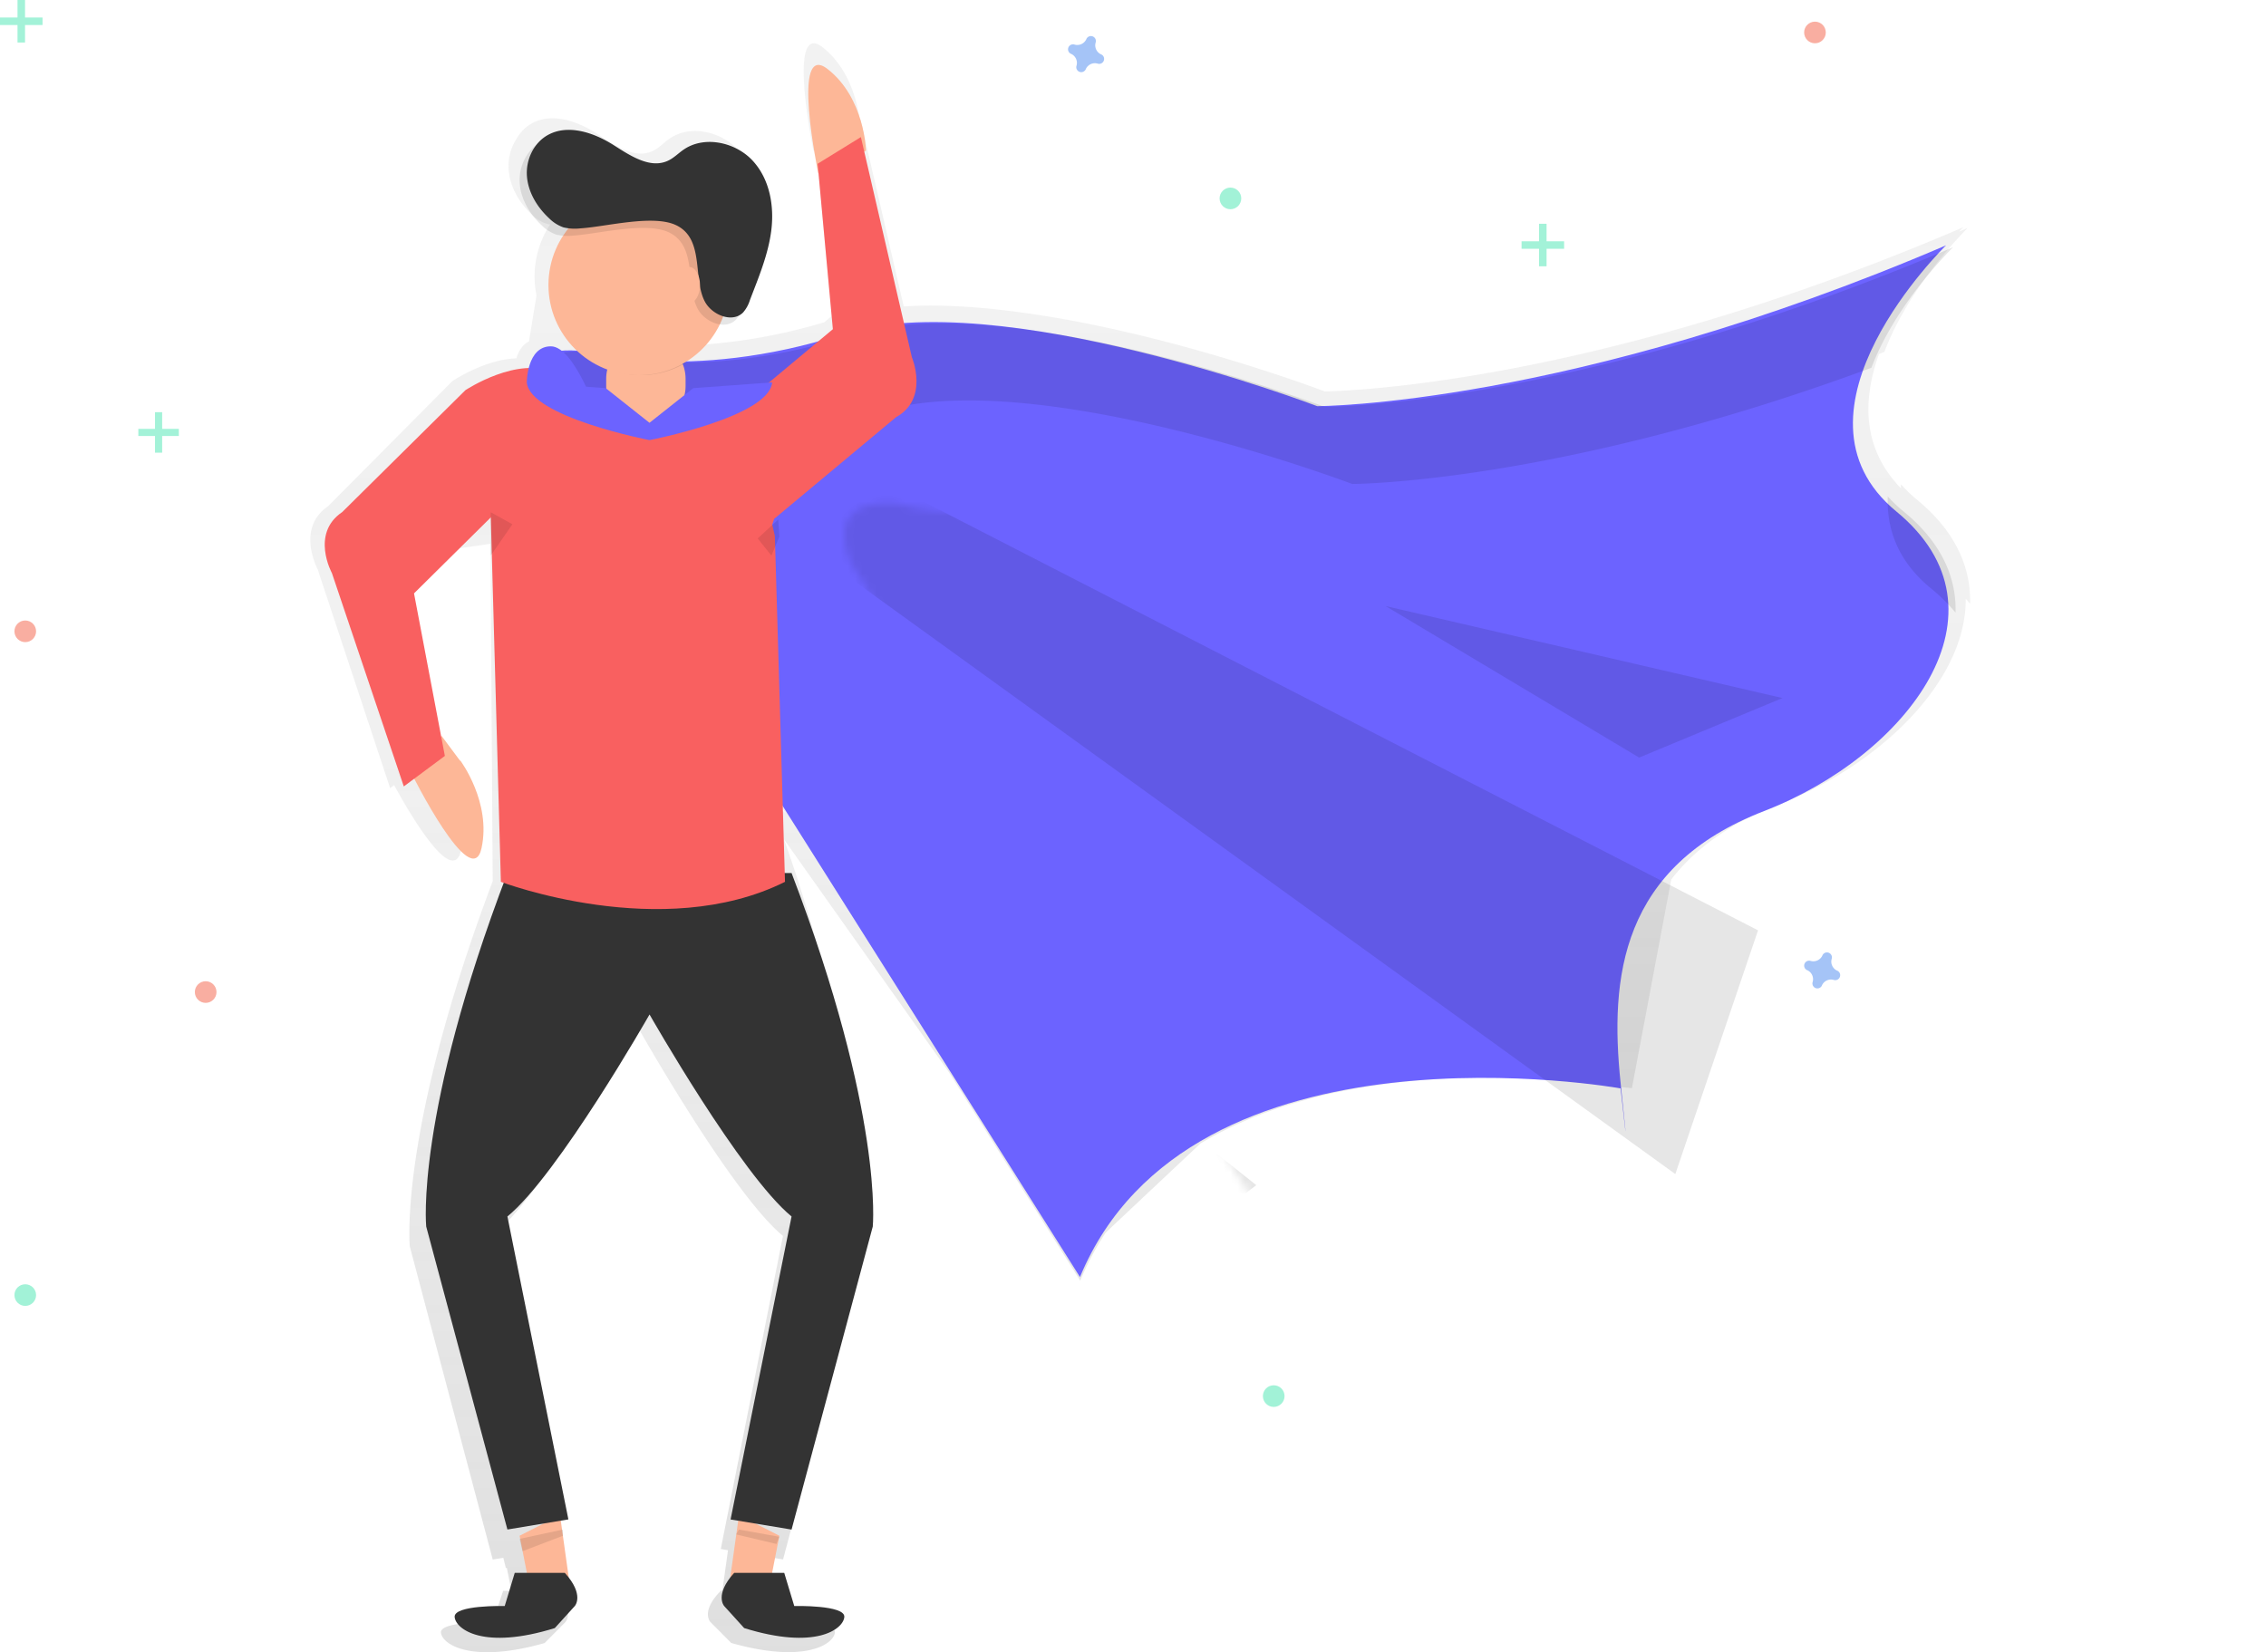 <svg xmlns="http://www.w3.org/2000/svg" width="314" height="229" fill="none" viewBox="0 0 314 229">
  <path fill="url(#a)" fill-rule="evenodd" d="M263.41 67.116a19.622 19.622 0 0 0 2.237 2.15c5.326 4.392 7.493 9.387 7.346 14.418a21.24 21.24 0 0 0-.601-.702c.096 11.373-11.831 23.07-26.055 28.579-6.857 2.658-11.573 6.212-14.75 10.332l-5.453 28.928-11.596-1.263c-12.577-.753-32.942-.205-48.196 8.934l-13.124 12.347a39.268 39.268 0 0 0-3.526 6.66l-18.137-28.8-22.923-32.373c11.158 31.343 11.371 56.418 11.371 56.418l-11.492 43.397-1.611-.269-.147.445-.827 4.165h1.149l1.436 4.341s7.341-.16 7.182 1.447c-.16 1.608-4.146 4.341-14.366 1.447l-2.873-2.894s-1.437-1.447 1.437-4.341h.204l.785-5.618-1.001-.17 8.617-43.394c-7.184-5.946-20.109-28.931-20.109-28.931S75.46 165.351 68.277 171.3l8.625 43.406-1.001.17.796 5.618h.205c2.873 2.894 1.436 4.341 1.436 4.341l-2.873 2.894c-10.214 2.894-14.206.161-14.365-1.447-.16-1.607 7.18-1.447 7.18-1.447l1.438-4.341h1.148l-.637-3.203-.13.046-.354-1.429-1.467.245-11.492-43.397s-1.596-15.911 11.492-50.63l-.319-46.76-7.154 1.05-5.323 5.325 4.208 22.582 1.145 1.484h.054s4.428 5.727 3.006 12.036c-1.163 5.206-7.217-5.237-9.279-9.021l-.556.417-10.055-30.377s-3.033-5.625 1.437-8.68l17.236-17.357s4.488-3.027 8.873-3.158c.292-.938.812-1.898 1.744-2.336l1.049-6.394a13.126 13.126 0 0 1 1.881-9.826 3.746 3.746 0 0 1-.6-.133 5.303 5.303 0 0 1-2.036-1.338c-1.686-1.623-2.946-3.812-3.108-6.164a6.953 6.953 0 0 1 1.043-4.162 5.642 5.642 0 0 1 2.104-2.174c2.835-1.628 6.448-.341 9.183 1.454l.349.23c2.279 1.501 4.933 3.251 7.337 2.08.523-.256.97-.632 1.418-1.008.264-.22.527-.442.807-.64 2.918-2.064 7.265-1.047 9.648 1.626 2.384 2.673 3.045 6.542 2.643 10.108-.364 3.219-1.506 6.282-2.64 9.323l-.366.984a6.674 6.674 0 0 1-.662 1.432c-.132.255-.299.49-.496.7a2.479 2.479 0 0 1-2.257.675c-.7 1.414-1.65 2.69-2.801 3.762a78.278 78.278 0 0 0 18.432-3.2l1.034-.871-2.122-23.08-.415.197s-3.773-18.33 1.292-14.345c3.794 3 4.831 7.837 5.11 10.059l.114-.07 5.994 25.916c5.339-.34 11.281.1 17.266.975 19.024 2.688 38.689 9.899 41.075 10.807 3.872-.073 38.59-1.323 88.487-22.759 0 0-.213.218-.586.606l1.202-.509s-8.046 7.84-11.557 17.189l-.74.275c-2.236 6.203-2.428 13.002 3.033 18.614v-.554Zm-155.214 44.527.015.533.646.514-.661-1.047Z" clip-rule="evenodd"/>
  <path fill="#FDB797" d="M63.8 105.43h-.054L61.193 102l-4.13 4.304.457.714-.52.131s8.336 16.776 9.725 10.408c1.388-6.367-2.925-12.127-2.925-12.127Z"/>
  <path fill="#6C63FF" d="M80.092 48.608s15.287 4.612 36.693-2.307c21.405-6.92 65.74 9.992 65.74 9.992s35.163 0 87.145-22.293c0 0-23.697 23.063-6.88 36.901 16.817 13.84 1.53 33.825-18.346 41.514-19.876 7.688-21.403 23.062-19.876 37.67 1.527 14.608 0 .77 0 .77S164.943 140.092 149.653 177L73.977 57.066s-4.586-9.224 6.115-8.458Z"/>
  <mask id="b" width="197" height="143" x="117" y="55" maskUnits="userSpaceOnUse" style="mask-type:alpha">
    <path fill="#fff" fill-rule="evenodd" d="M124.119 69.764s15.279 4.606 36.674-2.304 65.708 9.98 65.708 9.98 35.146 0 87.103-22.264c0 0-23.685 23.032-6.877 36.852 16.809 13.82 1.529 33.78-18.337 41.458-19.866 7.678-21.392 23.032-19.866 37.62 1.526 14.589 0 .768 0 .768s-59.596-10.747-74.878 26.111l-75.64-119.774s-4.583-9.212 6.113-8.447Z" clip-rule="evenodd"/>
  </mask>
  <g mask="url(#b)">
    <path fill="#000" d="m41.904 25.3 190.247 137.427 11.461-33.78L41.904 25.301Zm11.461 42.995 105.437 107.484 15.283-11.516-120.72-95.968Z" opacity=".1"/>
  </g>
  <path fill="#000" d="M84.992 59.446s15.28 4.578 36.675-2.29c21.395-6.87 65.702 9.922 65.702 9.922s28.432 0 71.953-16.103c3.441-9.09 11.328-16.712 11.328-16.712-51.97 22.129-87.103 22.129-87.103 22.129s-44.316-16.788-65.708-9.92c-21.392 6.869-36.675 2.29-36.675 2.29-10.696-.763-6.112 8.396-6.112 8.396l3.145 4.952c.656-1.669 2.483-2.972 6.795-2.664Zm178.79 11.446a19.156 19.156 0 0 1-2.194-2.091c-.175 4.505 1.381 8.987 6.013 12.774a23.856 23.856 0 0 1 3.378 3.337c.148-4.894-1.976-9.753-7.197-14.02Z" opacity=".1"/>
  <path fill="#FDB797" d="M108 212.856 106.601 220H101l1.402-10 5.598 2.856Z"/>
  <path fill="#000" d="m108 213-.399 1-5.601-1.332.399-.668 5.601 1Z" opacity=".1"/>
  <path fill="#FDB797" d="M72 212.856 73.4 220H79l-1.4-10-5.6 2.856Z"/>
  <path fill="#000" d="m72 213.286.399 1.714L78 212.859V212l-6 1.286Z" opacity=".1"/>
  <path fill="#FDB797" d="M120 20.886s-.163-7.297-5.317-11.314S113.386 24 113.386 24L120 20.886Z"/>
  <path fill="#333" d="M78.266 218h-6.938l-1.388 4.595s-7.092-.171-6.938 1.529c.155 1.7 4.008 4.595 13.876 1.53l2.775-3.059s1.388-1.536-1.387-4.595Zm23.468 0h6.938l1.388 4.595s7.092-.171 6.938 1.529c-.155 1.7-4.008 4.595-13.876 1.53l-2.775-3.059s-1.388-1.536 1.387-4.595Zm7.953-97H70.312c-12.815 33.596-11.252 48.996-11.252 48.996l11.252 41.995 8.45-1.4-8.45-41.985c7.032-5.755 19.694-27.998 19.694-27.998s12.655 22.23 19.681 27.998l-8.451 41.994 8.451 1.4 11.252-41.995s1.572-15.409-11.252-49.005Z"/>
  <path fill="#000" d="M70 121s22.117 6.75 39 0H70Z" opacity=".1"/>
  <path fill="#F96060" d="m68.751 70.98-11.38 11.263 4.274 22.528-5.69 4.229-9.96-29.567s-3.003-5.474 1.424-8.458l17.074-16.897s7.327-4.858 12.364-2.368c5.037 2.49-8.203 19.092-8.203 19.092"/>
  <path fill="#F96060" d="m68 71.293 1.406 50.929s22.328 8.5 39.372 0l-1.406-47.942-.359-1.585.26-.78 16.897-14.097c4.631-2.565 2.184-8.32 2.184-8.32L119.294 19l-5.996 3.697 2.112 22.93-12.032 10.042-.302-.015-30.846-1.336"/>
  <path fill="#FDB797" d="M84 52.5a5.5 5.5 0 1 1 11 0v1a5.5 5.5 0 1 1-11 0v-1Z"/>
  <path fill="#000" d="M85 51.37a12.004 12.004 0 0 0 10-1.072c-.747-1.976-2.69-3.292-4.867-3.298-2.603.009-4.797 1.877-5.133 4.37Z" opacity=".1"/>
  <circle cx="88.5" cy="39.5" r="12.5" fill="#FDB797"/>
  <path fill="#000" d="M79.462 32.648a6.784 6.784 0 0 1-2.371-.13 5.254 5.254 0 0 1-2.007-1.27c-1.666-1.548-2.907-3.613-3.068-5.843-.161-2.23.912-4.592 2.91-5.698 2.797-1.542 6.364-.324 9.06 1.377 2.32 1.47 5.091 3.356 7.584 2.188.818-.382 1.45-1.056 2.196-1.559 2.88-1.956 7.166-.991 9.517 1.542 2.35 2.532 3.01 6.198 2.606 9.58-.405 3.384-1.743 6.582-2.971 9.77a4.683 4.683 0 0 1-.952 1.716c-1.496 1.485-4.296.332-5.281-1.51-1.712-3.203 0-8.757-4.044-10.625-3.22-1.483-9.721.244-13.179.462Z" opacity=".1"/>
  <path fill="#333" d="M80.462 31.648a6.784 6.784 0 0 1-2.371-.13 5.254 5.254 0 0 1-2.007-1.27c-1.666-1.548-2.907-3.613-3.068-5.843-.161-2.23.912-4.592 2.91-5.698 2.797-1.542 6.364-.324 9.06 1.377 2.32 1.47 5.091 3.356 7.584 2.188.818-.382 1.45-1.056 2.196-1.559 2.88-1.956 7.166-.991 9.517 1.542 2.35 2.532 3.01 6.198 2.606 9.58-.405 3.384-1.761 6.582-2.977 9.77a4.683 4.683 0 0 1-.952 1.716c-1.496 1.485-4.296.332-5.281-1.51-1.712-3.203 0-8.757-4.044-10.625-3.205-1.483-9.718.247-13.173.462Z"/>
  <ellipse cx="95.5" cy="39.5" fill="#FDB797" rx="1.5" ry="2.5"/>
  <path fill="#000" d="m68 71 3 1.662L68 77v-6Zm39.841 1L105 74.632 106.893 77 108 74.368 107.841 72Z" opacity=".1"/>
  <path fill="#6C63FF" d="M90 58.6V61s-16.578-3.198-17-8l10.941.8L90 58.6Zm0 0V61s16.578-3.198 17-8l-10.941.8L90 58.6Z"/>
  <path fill="#000" d="m192 84 55 12.75-19.862 8.25L192 84Z" opacity=".1"/>
  <path fill="#6C63FF" d="M73 52.998S73 48 76.334 48C79.67 48 83 58 83 58l-10-5.002Z"/>
  <circle cx="3.5" cy="87.5" r="1.5" fill="#F55F44" opacity=".5"/>
  <circle cx="28.5" cy="137.5" r="1.5" fill="#F55F44" opacity=".5"/>
  <circle cx="251.5" cy="4.5" r="1.5" fill="#F55F44" opacity=".5"/>
  <path fill="#4D8AF0" d="M152.596 7.542a1.373 1.373 0 0 1-.767-1.659.688.688 0 0 0-1.21-.608.607.607 0 0 0-.078.136c-.28.637-.991.964-1.657.763a.69.69 0 0 0-.842.42.688.688 0 0 0 .234.79.63.63 0 0 0 .136.077c.634.282.959.992.757 1.656a.688.688 0 0 0 1.21.608.607.607 0 0 0 .078-.136c.279-.64.992-.969 1.66-.767a.65.65 0 0 0 .152.03.69.69 0 0 0 .46-1.236.673.673 0 0 0-.133-.074Zm101.993 126.997a1.373 1.373 0 0 1-.765-1.657.688.688 0 0 0-1.208-.607.652.652 0 0 0-.077.136c-.278.638-.99.967-1.657.765a.688.688 0 0 0-.607 1.208.652.652 0 0 0 .136.077c.638.278.967.99.765 1.657a.688.688 0 0 0 1.208.607.652.652 0 0 0 .077-.136c.278-.638.99-.967 1.657-.765a.688.688 0 0 0 .607-1.208.652.652 0 0 0-.136-.077Z" opacity=".5"/>
  <circle cx="176.5" cy="193.5" r="1.5" fill="#47E6B1" opacity=".5"/>
  <circle cx="3.5" cy="179.5" r="1.5" fill="#47E6B1" opacity=".5"/>
  <circle cx="170.5" cy="27.5" r="1.5" fill="#47E6B1" opacity=".5"/>
  <g opacity=".5">
    <path fill="#47E6B1" d="M2.427 0h1.041v5.895H2.427V0Z"/>
    <path fill="#47E6B1" d="M5.895 2.427v1.041H0V2.427h5.895Z"/>
  </g>
  <g opacity=".5">
    <path fill="#47E6B1" d="M21.48 57.129h.991v5.614h-.991v-5.614Z"/>
    <path fill="#47E6B1" d="M24.783 59.44v.991h-5.614v-.991h5.614Z"/>
  </g>
  <g opacity=".5">
    <path fill="#47E6B1" d="M213.268 31.015h1.041v5.895h-1.041v-5.895Z"/>
    <path fill="#47E6B1" d="M216.739 33.442v1.041h-5.895v-1.041h5.895Z"/>
  </g>
  <defs>
    <linearGradient id="a" x1="273" x2="273" y1="228.985" y2="6.004" gradientUnits="userSpaceOnUse">
      <stop stop-color="gray" stop-opacity=".25"/>
      <stop offset=".54" stop-color="gray" stop-opacity=".12"/>
      <stop offset="1" stop-color="gray" stop-opacity=".1"/>
    </linearGradient>
  </defs>
</svg>
